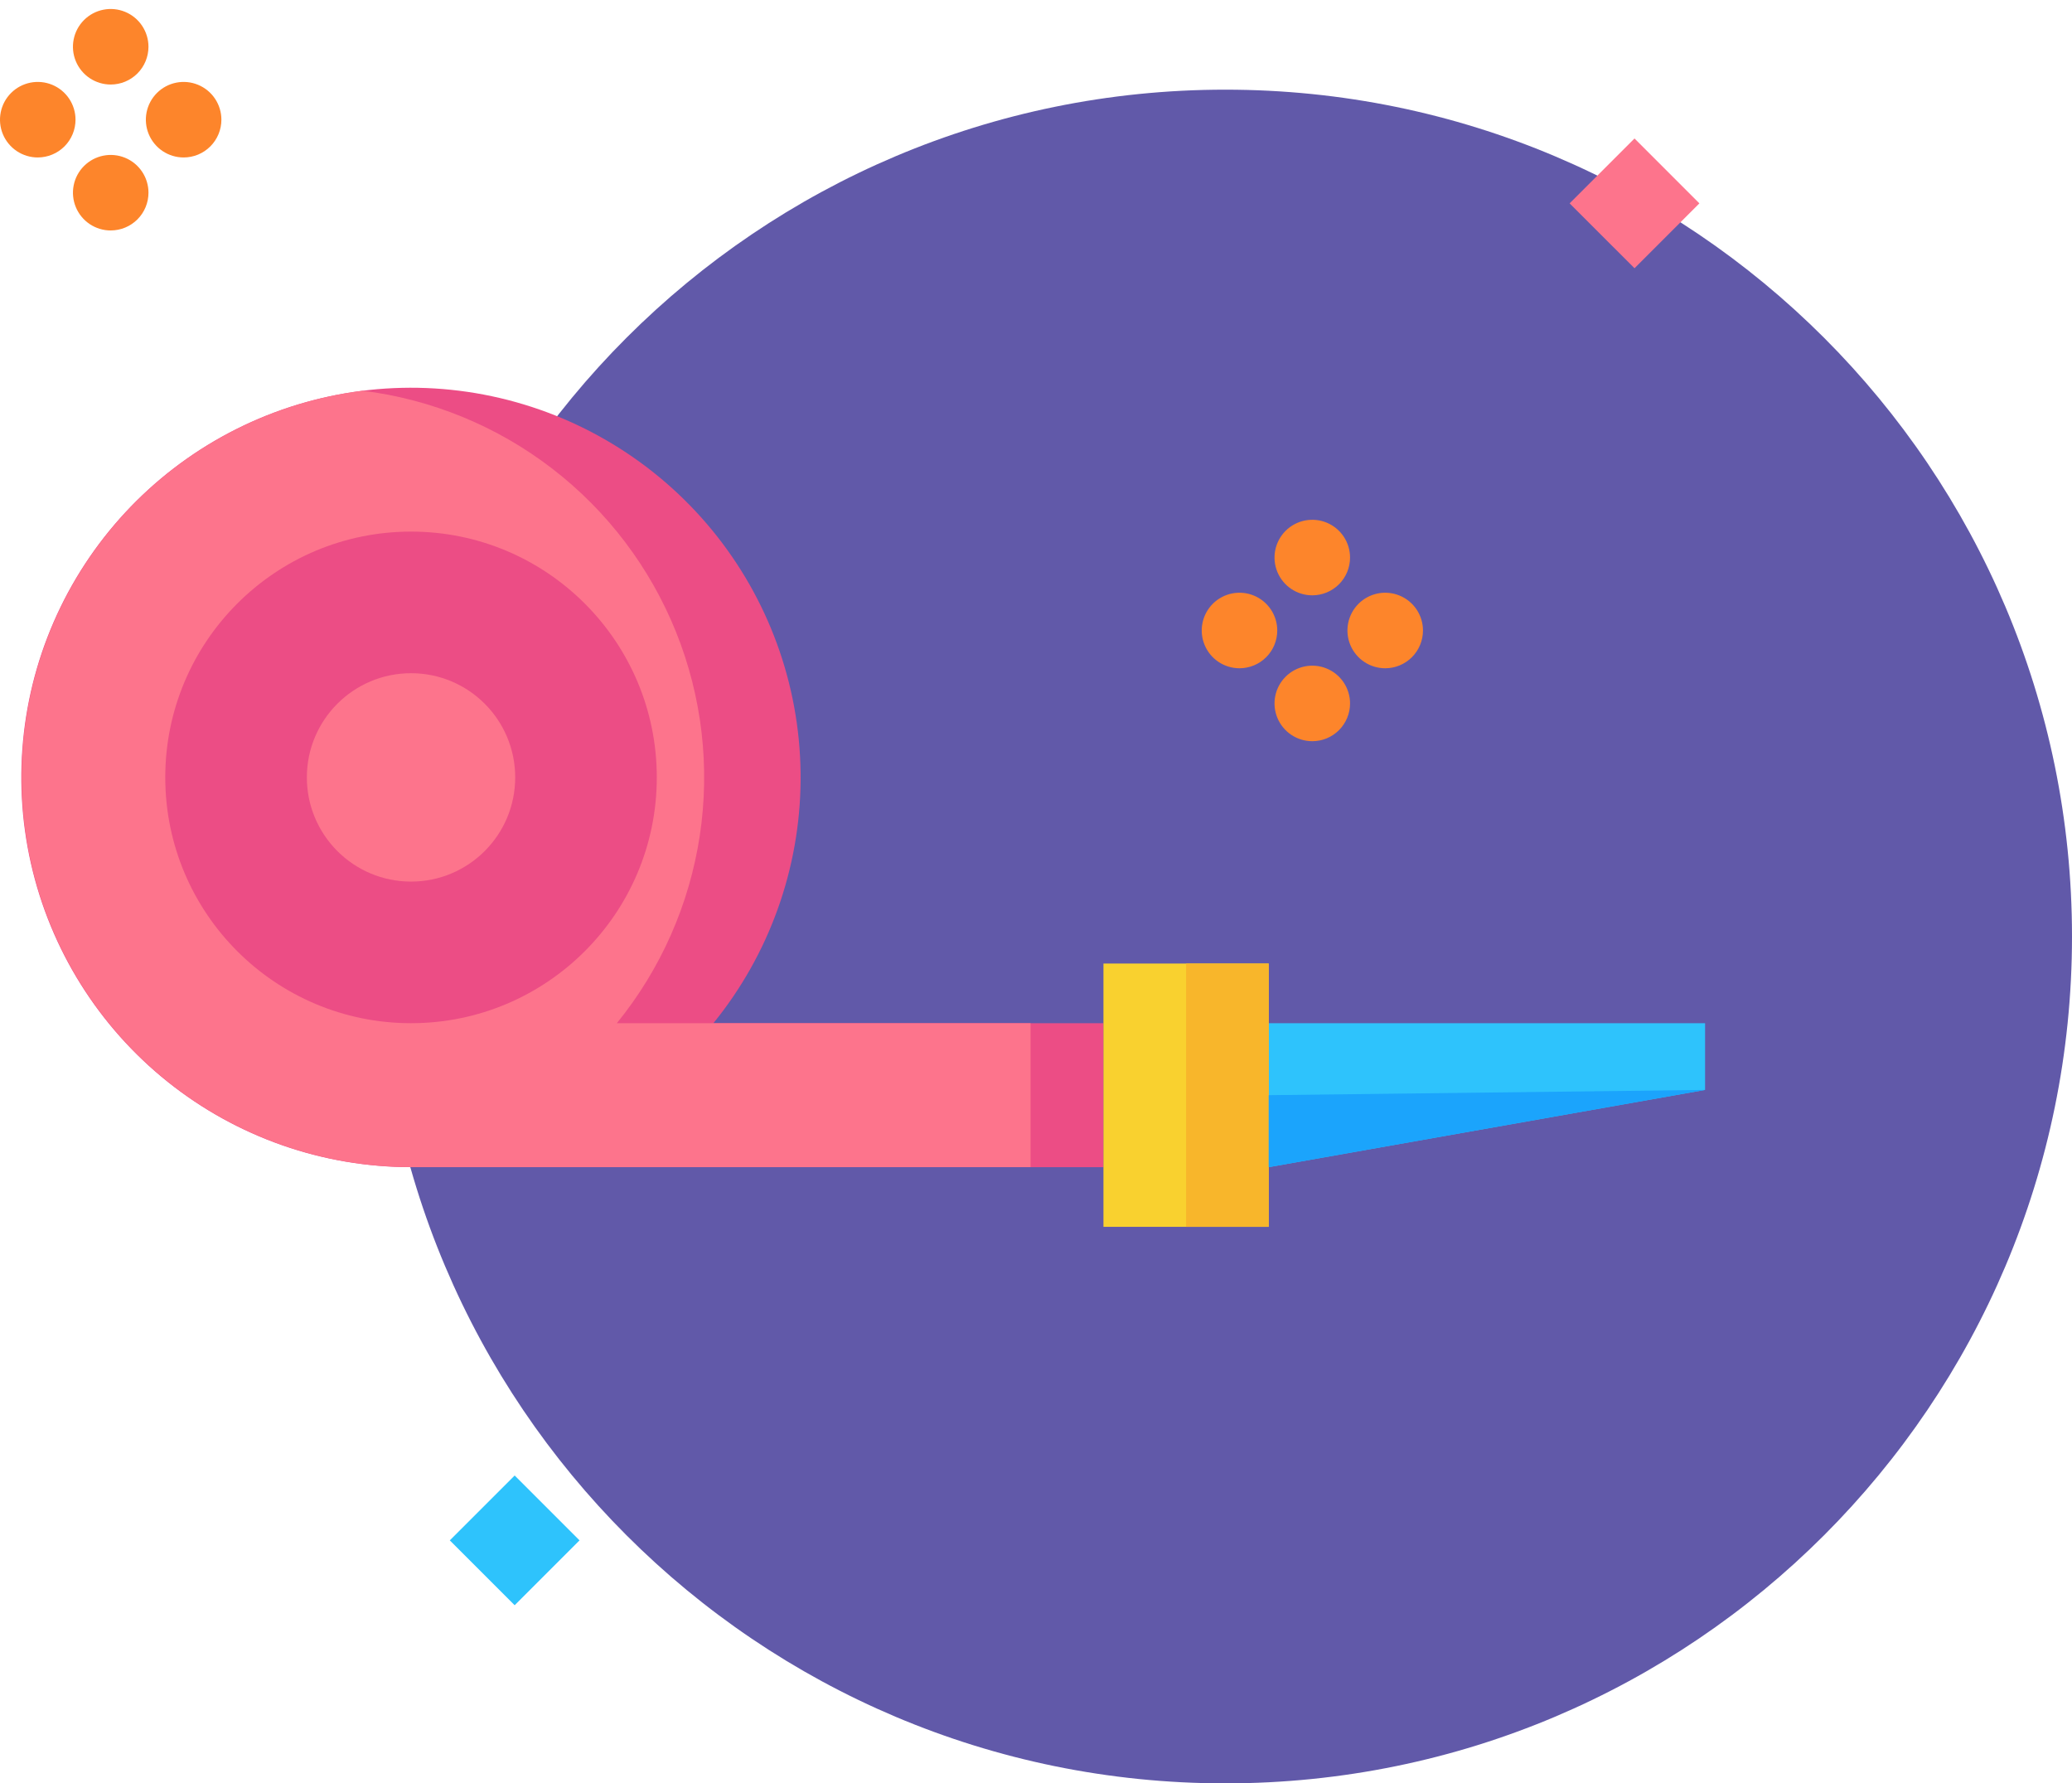 <svg width="208" height="179" viewBox="0 0 208 179" fill="none" xmlns="http://www.w3.org/2000/svg">
<path d="M123 179C169.944 179 208 140.944 208 94C208 47.056 169.944 9 123 9C76.056 9 38 47.056 38 94C38 140.944 76.056 179 123 179Z" fill="#6159A9"/>
<path d="M71.612 102.702C77.21 95.813 80.298 87.224 80.37 78.347C80.441 69.471 77.49 60.834 72.003 53.856C66.516 46.878 58.819 41.974 50.176 39.949C41.533 37.924 32.458 38.9 24.443 42.715C16.428 46.53 9.948 52.959 6.07 60.943C2.191 68.928 1.144 77.995 3.1 86.654C5.056 95.312 9.9 103.048 16.834 108.59C23.768 114.132 32.382 117.151 41.259 117.15H110.77V102.702H71.612Z" fill="#EC4D85"/>
<path d="M71.613 102.702H61.921C66.326 97.285 69.201 90.788 70.247 83.885C71.293 76.981 70.472 69.924 67.868 63.445C65.265 56.967 60.975 51.303 55.443 47.043C49.912 42.782 43.34 40.081 36.412 39.218C26.541 40.458 17.513 45.413 11.165 53.074C4.818 60.735 1.629 70.527 2.246 80.457C2.864 90.386 7.242 99.708 14.489 106.524C21.737 113.34 31.309 117.138 41.258 117.145H103.453V102.702H71.613Z" fill="#FD748C"/>
<path d="M131.735 59.754C130.986 59.754 130.253 59.532 129.629 59.115C129.006 58.699 128.52 58.106 128.233 57.414C127.946 56.721 127.871 55.959 128.017 55.223C128.163 54.488 128.525 53.812 129.055 53.282C129.585 52.752 130.26 52.391 130.996 52.245C131.731 52.099 132.493 52.174 133.186 52.461C133.879 52.748 134.471 53.233 134.887 53.857C135.304 54.48 135.526 55.213 135.526 55.963C135.526 56.968 135.127 57.933 134.416 58.644C133.705 59.355 132.741 59.754 131.735 59.754Z" fill="#FD852B"/>
<path d="M131.735 74.396C130.986 74.396 130.253 74.174 129.629 73.757C129.006 73.341 128.52 72.748 128.233 72.056C127.946 71.363 127.871 70.601 128.017 69.865C128.163 69.13 128.525 68.454 129.055 67.924C129.585 67.394 130.26 67.033 130.996 66.887C131.731 66.74 132.493 66.816 133.186 67.103C133.879 67.389 134.471 67.875 134.887 68.499C135.304 69.122 135.526 69.855 135.526 70.605C135.526 71.61 135.127 72.575 134.416 73.286C133.705 73.997 132.741 74.396 131.735 74.396Z" fill="#FD852B"/>
<path d="M124.419 67.075C123.669 67.073 122.937 66.849 122.315 66.432C121.693 66.014 121.208 65.421 120.923 64.729C120.637 64.036 120.563 63.274 120.711 62.539C120.858 61.804 121.22 61.13 121.75 60.6C122.281 60.071 122.956 59.711 123.691 59.565C124.427 59.42 125.188 59.495 125.881 59.782C126.573 60.07 127.164 60.556 127.58 61.179C127.997 61.802 128.219 62.535 128.219 63.284C128.219 63.783 128.12 64.276 127.929 64.737C127.738 65.197 127.458 65.616 127.105 65.968C126.752 66.32 126.333 66.599 125.872 66.789C125.411 66.979 124.917 67.076 124.419 67.075Z" fill="#FD852B"/>
<path d="M139.056 67.075C138.306 67.075 137.573 66.853 136.949 66.436C136.326 66.019 135.84 65.427 135.553 64.735C135.266 64.042 135.191 63.28 135.337 62.544C135.484 61.809 135.845 61.133 136.375 60.603C136.905 60.073 137.581 59.712 138.316 59.566C139.051 59.419 139.814 59.495 140.506 59.782C141.199 60.068 141.791 60.554 142.208 61.178C142.624 61.801 142.847 62.534 142.847 63.284C142.847 64.289 142.447 65.254 141.736 65.965C141.025 66.675 140.061 67.075 139.056 67.075Z" fill="#FD852B"/>
<path d="M11.113 8.484C10.364 8.484 9.631 8.262 9.007 7.845C8.384 7.429 7.898 6.836 7.611 6.144C7.324 5.451 7.249 4.689 7.395 3.953C7.541 3.218 7.902 2.543 8.433 2.012C8.963 1.482 9.638 1.121 10.374 0.975C11.109 0.829 11.871 0.904 12.564 1.191C13.257 1.477 13.849 1.963 14.265 2.587C14.682 3.21 14.904 3.943 14.904 4.693C14.904 5.698 14.505 6.663 13.794 7.374C13.083 8.085 12.119 8.484 11.113 8.484Z" fill="#FD852B"/>
<path d="M11.113 23.133C10.364 23.133 9.631 22.91 9.008 22.494C8.384 22.077 7.899 21.485 7.612 20.793C7.325 20.1 7.25 19.338 7.396 18.603C7.542 17.867 7.903 17.192 8.433 16.662C8.963 16.132 9.639 15.771 10.374 15.624C11.109 15.478 11.871 15.553 12.564 15.839C13.257 16.126 13.849 16.611 14.265 17.235C14.682 17.858 14.905 18.59 14.905 19.34C14.905 20.346 14.506 21.31 13.795 22.021C13.084 22.732 12.12 23.131 11.114 23.131L11.113 23.133Z" fill="#FD852B"/>
<path d="M3.791 15.805C3.041 15.805 2.308 15.583 1.685 15.167C1.061 14.75 0.575 14.158 0.288 13.466C0.001 12.773 -0.074 12.011 0.072 11.275C0.218 10.54 0.579 9.864 1.109 9.334C1.639 8.804 2.314 8.443 3.049 8.296C3.785 8.15 4.547 8.224 5.24 8.511C5.933 8.798 6.525 9.284 6.942 9.907C7.358 10.53 7.581 11.263 7.581 12.013C7.581 12.511 7.483 13.004 7.292 13.464C7.102 13.924 6.823 14.342 6.471 14.694C6.119 15.046 5.701 15.325 5.241 15.515C4.781 15.706 4.288 15.804 3.79 15.804L3.791 15.805Z" fill="#FD852B"/>
<path d="M18.434 15.805C17.684 15.805 16.951 15.583 16.327 15.166C15.704 14.75 15.218 14.158 14.931 13.465C14.644 12.772 14.569 12.01 14.715 11.274C14.862 10.539 15.223 9.864 15.753 9.333C16.283 8.803 16.959 8.442 17.694 8.296C18.429 8.15 19.192 8.225 19.884 8.512C20.577 8.799 21.169 9.284 21.586 9.908C22.002 10.531 22.225 11.264 22.225 12.014C22.225 12.512 22.127 13.005 21.936 13.465C21.745 13.925 21.466 14.343 21.114 14.695C20.762 15.047 20.344 15.326 19.884 15.517C19.424 15.707 18.931 15.805 18.434 15.805Z" fill="#FD852B"/>
<path d="M164.082 13.899L157.569 20.412L164.082 26.924L170.594 20.412L164.082 13.899Z" fill="#FD748C"/>
<path d="M51.666 148.099L45.154 154.61L51.666 161.121L58.177 154.61L51.666 148.099Z" fill="#2EC3FC"/>
<path d="M41.262 102.7C54.887 102.7 65.933 91.654 65.933 78.029C65.933 64.404 54.887 53.358 41.262 53.358C27.636 53.358 16.591 64.404 16.591 78.029C16.591 91.654 27.636 102.7 41.262 102.7Z" fill="#EC4D85"/>
<path d="M41.262 88.487C47.038 88.487 51.72 83.805 51.72 78.029C51.72 72.253 47.038 67.571 41.262 67.571C35.486 67.571 30.804 72.253 30.804 78.029C30.804 83.805 35.486 88.487 41.262 88.487Z" fill="#FD748C"/>
<path d="M171.166 102.702H127.359V117.15L171.166 109.397V102.702Z" fill="#2EC3FC"/>
<path d="M127.36 96.712H110.771V123.14H127.36V96.712Z" fill="#F9D12F"/>
<path d="M127.36 96.712H119.065V123.14H127.36V96.712Z" fill="#F8B62B"/>
<path d="M171.166 109.396L127.359 109.925V117.15L171.166 109.396Z" fill="#1BA4FC"/>
</svg>
